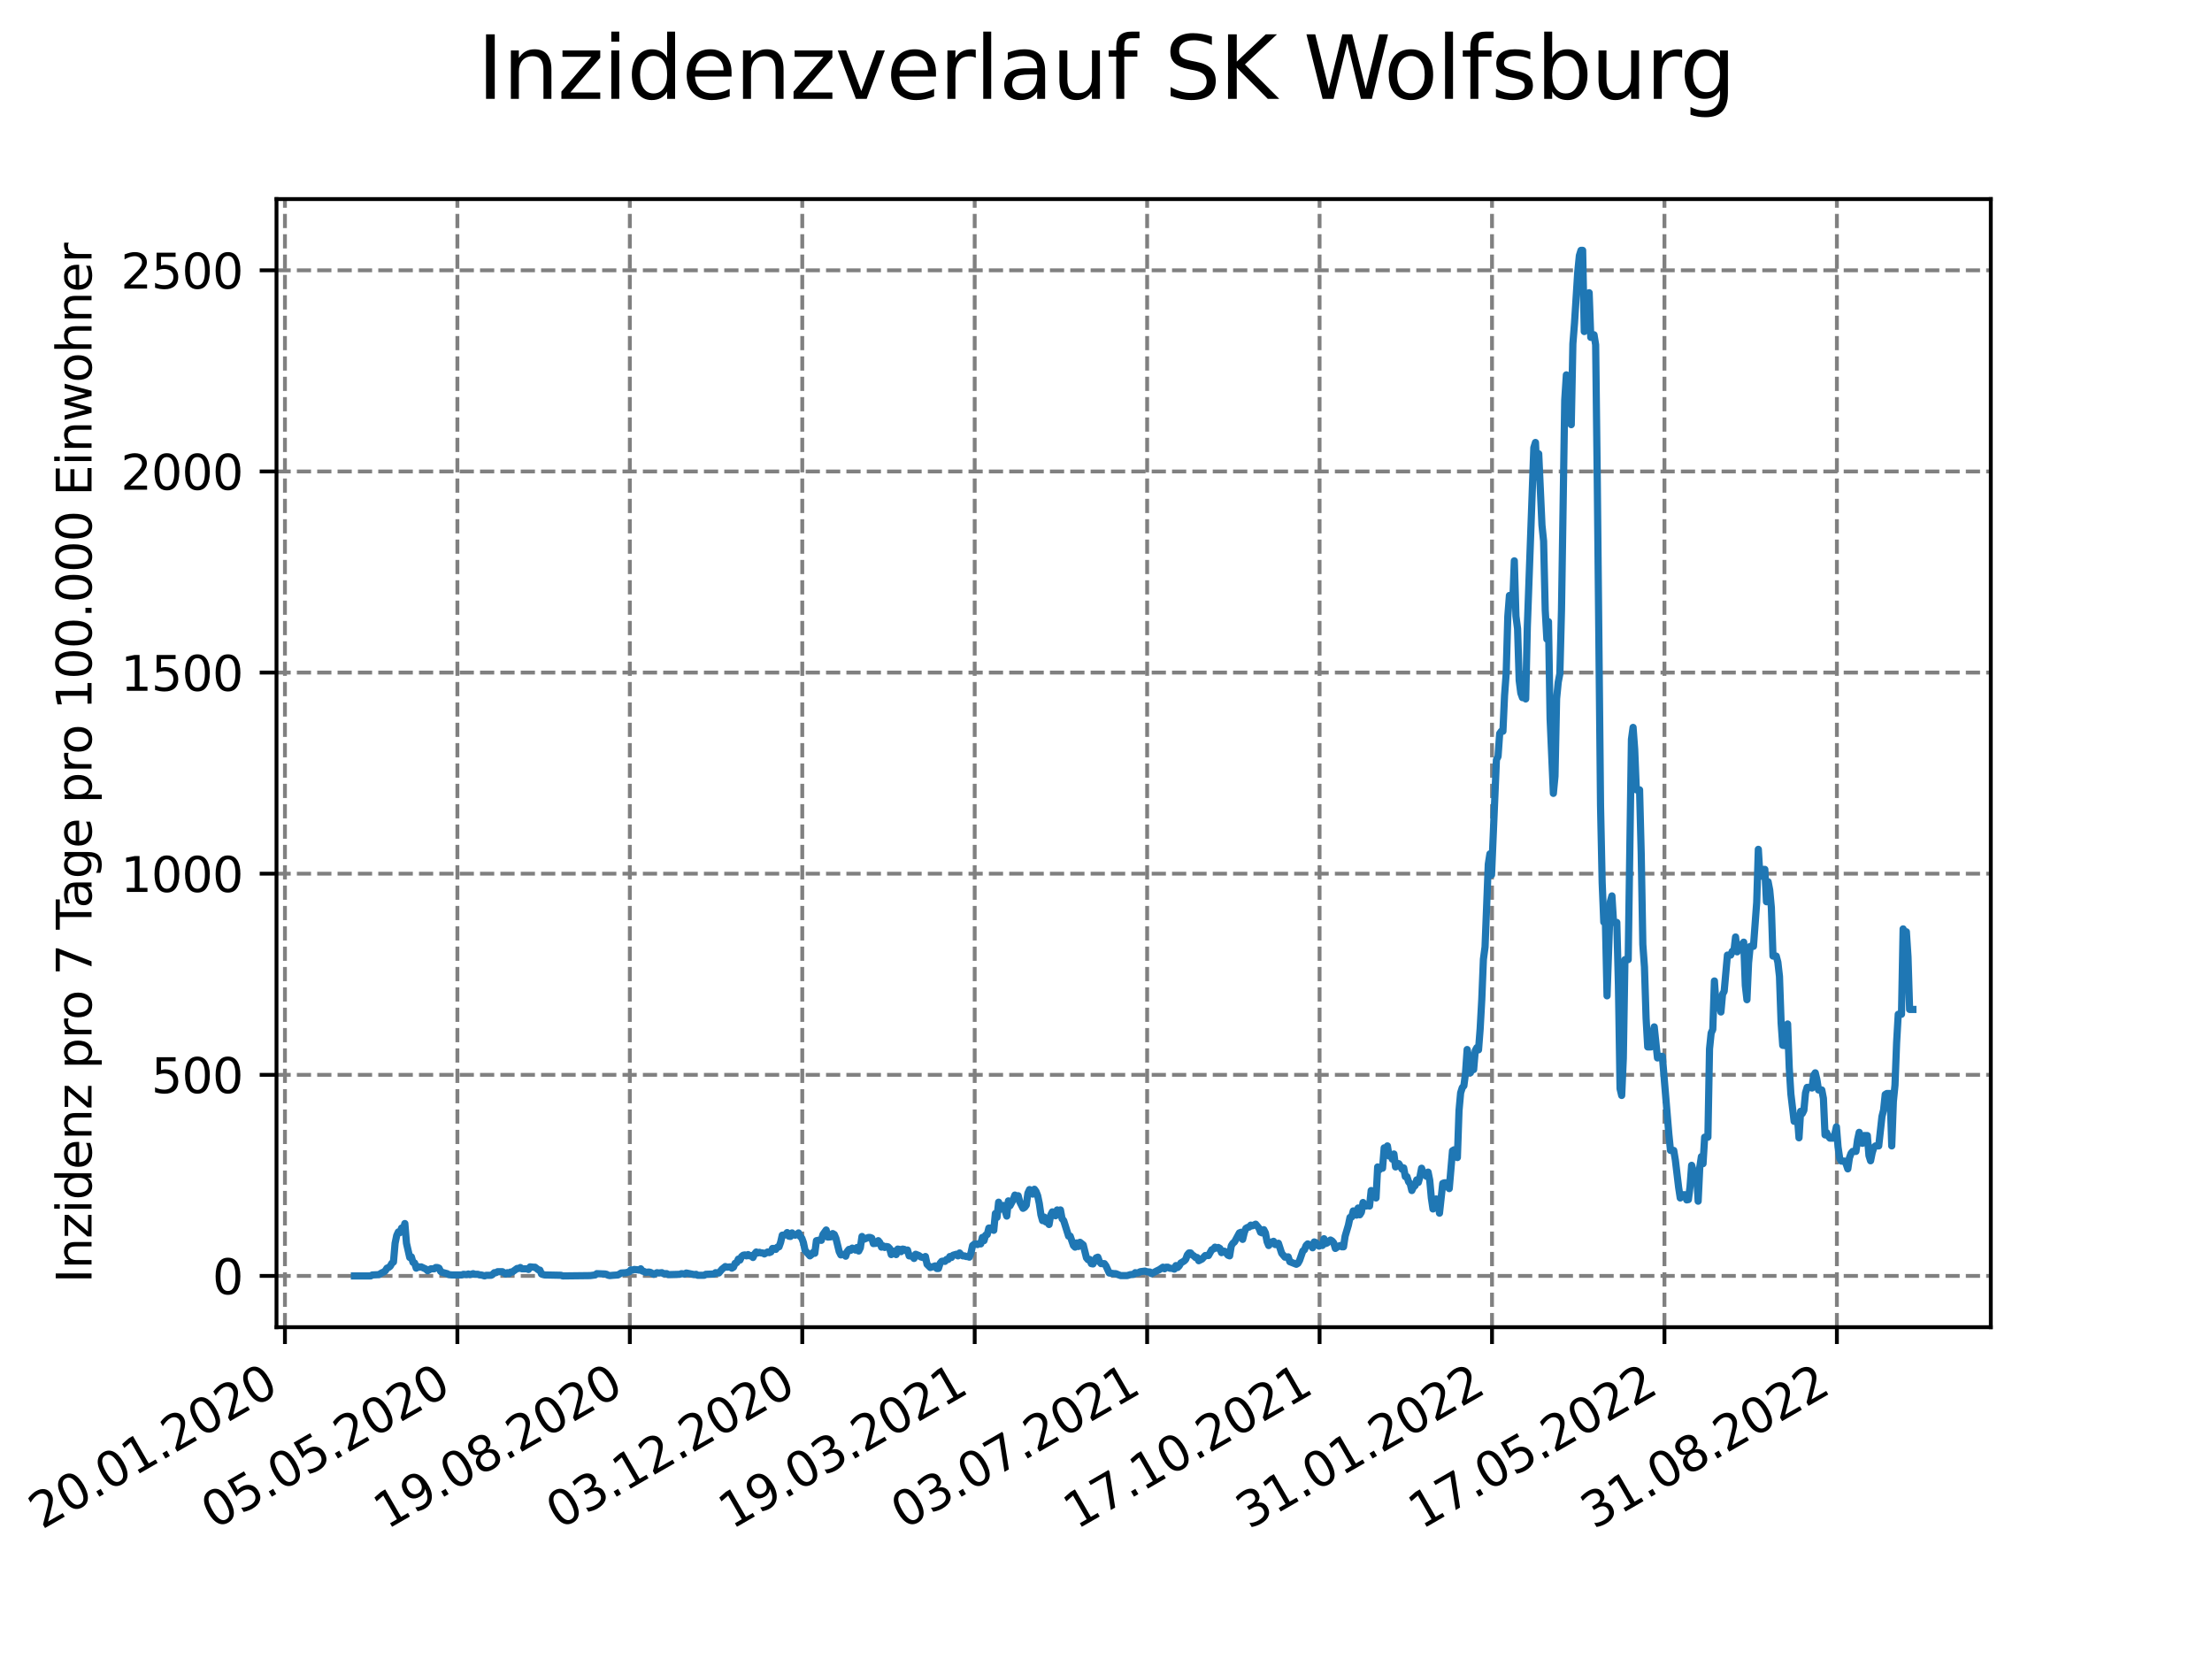 <?xml version="1.0" encoding="utf-8" standalone="no"?>
<!DOCTYPE svg PUBLIC "-//W3C//DTD SVG 1.1//EN"
  "http://www.w3.org/Graphics/SVG/1.1/DTD/svg11.dtd">
<svg xmlns:xlink="http://www.w3.org/1999/xlink" width="460.8pt" height="345.6pt" viewBox="0 0 460.8 345.6" xmlns="http://www.w3.org/2000/svg" version="1.1">
 <defs>
  <style type="text/css">*{stroke-linejoin: round; stroke-linecap: butt}</style>
 </defs>
 <g id="figure_1">
  <g id="patch_1">
   <path d="M 0 345.6 
L 460.8 345.6 
L 460.8 0 
L 0 0 
z
" style="fill: #ffffff"/>
  </g>
  <g id="axes_1">
   <g id="patch_2">
    <path d="M 57.6 276.48 
L 414.72 276.48 
L 414.72 41.472 
L 57.6 41.472 
z
" style="fill: #ffffff"/>
   </g>
   <g id="matplotlib.axis_1">
    <g id="xtick_1">
     <g id="line2d_1">
      <path d="M 59.359 276.48 
L 59.359 41.472 
" clip-path="url(#p7ee2255954)" style="fill: none; stroke-dasharray: 2.96,1.28; stroke-dashoffset: 0; stroke: #808080; stroke-width: 0.8"/>
     </g>
     <g id="line2d_2">
      <defs>
       <path id="mc0a97da404" d="M 0 0 
L 0 3.5 
" style="stroke: #000000; stroke-width: 0.8"/>
      </defs>
      <g>
       <use xlink:href="#mc0a97da404" x="59.359" y="276.48" style="stroke: #000000; stroke-width: 0.8"/>
      </g>
     </g>
     <g id="text_1">
      <!-- 20.01.2020 -->
      <g transform="translate(8.734 318.689) rotate(-30) scale(0.1 -0.1)">
       <defs>
        <path id="DejaVuSans-32" d="M 1228 531 
L 3431 531 
L 3431 0 
L 469 0 
L 469 531 
Q 828 903 1448 1529 
Q 2069 2156 2228 2338 
Q 2531 2678 2651 2914 
Q 2772 3150 2772 3378 
Q 2772 3750 2511 3984 
Q 2250 4219 1831 4219 
Q 1534 4219 1204 4116 
Q 875 4013 500 3803 
L 500 4441 
Q 881 4594 1212 4672 
Q 1544 4750 1819 4750 
Q 2544 4750 2975 4387 
Q 3406 4025 3406 3419 
Q 3406 3131 3298 2873 
Q 3191 2616 2906 2266 
Q 2828 2175 2409 1742 
Q 1991 1309 1228 531 
z
" transform="scale(0.016)"/>
        <path id="DejaVuSans-30" d="M 2034 4250 
Q 1547 4250 1301 3770 
Q 1056 3291 1056 2328 
Q 1056 1369 1301 889 
Q 1547 409 2034 409 
Q 2525 409 2770 889 
Q 3016 1369 3016 2328 
Q 3016 3291 2770 3770 
Q 2525 4250 2034 4250 
z
M 2034 4750 
Q 2819 4750 3233 4129 
Q 3647 3509 3647 2328 
Q 3647 1150 3233 529 
Q 2819 -91 2034 -91 
Q 1250 -91 836 529 
Q 422 1150 422 2328 
Q 422 3509 836 4129 
Q 1250 4750 2034 4750 
z
" transform="scale(0.016)"/>
        <path id="DejaVuSans-2e" d="M 684 794 
L 1344 794 
L 1344 0 
L 684 0 
L 684 794 
z
" transform="scale(0.016)"/>
        <path id="DejaVuSans-31" d="M 794 531 
L 1825 531 
L 1825 4091 
L 703 3866 
L 703 4441 
L 1819 4666 
L 2450 4666 
L 2450 531 
L 3481 531 
L 3481 0 
L 794 0 
L 794 531 
z
" transform="scale(0.016)"/>
       </defs>
       <use xlink:href="#DejaVuSans-32"/>
       <use xlink:href="#DejaVuSans-30" x="63.623"/>
       <use xlink:href="#DejaVuSans-2e" x="127.246"/>
       <use xlink:href="#DejaVuSans-30" x="159.033"/>
       <use xlink:href="#DejaVuSans-31" x="222.656"/>
       <use xlink:href="#DejaVuSans-2e" x="286.279"/>
       <use xlink:href="#DejaVuSans-32" x="318.066"/>
       <use xlink:href="#DejaVuSans-30" x="381.689"/>
       <use xlink:href="#DejaVuSans-32" x="445.312"/>
       <use xlink:href="#DejaVuSans-30" x="508.936"/>
      </g>
     </g>
    </g>
    <g id="xtick_2">
     <g id="line2d_3">
      <path d="M 95.282 276.48 
L 95.282 41.472 
" clip-path="url(#p7ee2255954)" style="fill: none; stroke-dasharray: 2.96,1.28; stroke-dashoffset: 0; stroke: #808080; stroke-width: 0.8"/>
     </g>
     <g id="line2d_4">
      <g>
       <use xlink:href="#mc0a97da404" x="95.282" y="276.48" style="stroke: #000000; stroke-width: 0.8"/>
      </g>
     </g>
     <g id="text_2">
      <!-- 05.05.2020 -->
      <g transform="translate(44.656 318.689) rotate(-30) scale(0.1 -0.1)">
       <defs>
        <path id="DejaVuSans-35" d="M 691 4666 
L 3169 4666 
L 3169 4134 
L 1269 4134 
L 1269 2991 
Q 1406 3038 1543 3061 
Q 1681 3084 1819 3084 
Q 2600 3084 3056 2656 
Q 3513 2228 3513 1497 
Q 3513 744 3044 326 
Q 2575 -91 1722 -91 
Q 1428 -91 1123 -41 
Q 819 9 494 109 
L 494 744 
Q 775 591 1075 516 
Q 1375 441 1709 441 
Q 2250 441 2565 725 
Q 2881 1009 2881 1497 
Q 2881 1984 2565 2268 
Q 2250 2553 1709 2553 
Q 1456 2553 1204 2497 
Q 953 2441 691 2322 
L 691 4666 
z
" transform="scale(0.016)"/>
       </defs>
       <use xlink:href="#DejaVuSans-30"/>
       <use xlink:href="#DejaVuSans-35" x="63.623"/>
       <use xlink:href="#DejaVuSans-2e" x="127.246"/>
       <use xlink:href="#DejaVuSans-30" x="159.033"/>
       <use xlink:href="#DejaVuSans-35" x="222.656"/>
       <use xlink:href="#DejaVuSans-2e" x="286.279"/>
       <use xlink:href="#DejaVuSans-32" x="318.066"/>
       <use xlink:href="#DejaVuSans-30" x="381.689"/>
       <use xlink:href="#DejaVuSans-32" x="445.312"/>
       <use xlink:href="#DejaVuSans-30" x="508.936"/>
      </g>
     </g>
    </g>
    <g id="xtick_3">
     <g id="line2d_5">
      <path d="M 131.204 276.48 
L 131.204 41.472 
" clip-path="url(#p7ee2255954)" style="fill: none; stroke-dasharray: 2.96,1.28; stroke-dashoffset: 0; stroke: #808080; stroke-width: 0.8"/>
     </g>
     <g id="line2d_6">
      <g>
       <use xlink:href="#mc0a97da404" x="131.204" y="276.48" style="stroke: #000000; stroke-width: 0.8"/>
      </g>
     </g>
     <g id="text_3">
      <!-- 19.08.2020 -->
      <g transform="translate(80.578 318.689) rotate(-30) scale(0.1 -0.1)">
       <defs>
        <path id="DejaVuSans-39" d="M 703 97 
L 703 672 
Q 941 559 1184 500 
Q 1428 441 1663 441 
Q 2288 441 2617 861 
Q 2947 1281 2994 2138 
Q 2813 1869 2534 1725 
Q 2256 1581 1919 1581 
Q 1219 1581 811 2004 
Q 403 2428 403 3163 
Q 403 3881 828 4315 
Q 1253 4750 1959 4750 
Q 2769 4750 3195 4129 
Q 3622 3509 3622 2328 
Q 3622 1225 3098 567 
Q 2575 -91 1691 -91 
Q 1453 -91 1209 -44 
Q 966 3 703 97 
z
M 1959 2075 
Q 2384 2075 2632 2365 
Q 2881 2656 2881 3163 
Q 2881 3666 2632 3958 
Q 2384 4250 1959 4250 
Q 1534 4250 1286 3958 
Q 1038 3666 1038 3163 
Q 1038 2656 1286 2365 
Q 1534 2075 1959 2075 
z
" transform="scale(0.016)"/>
        <path id="DejaVuSans-38" d="M 2034 2216 
Q 1584 2216 1326 1975 
Q 1069 1734 1069 1313 
Q 1069 891 1326 650 
Q 1584 409 2034 409 
Q 2484 409 2743 651 
Q 3003 894 3003 1313 
Q 3003 1734 2745 1975 
Q 2488 2216 2034 2216 
z
M 1403 2484 
Q 997 2584 770 2862 
Q 544 3141 544 3541 
Q 544 4100 942 4425 
Q 1341 4750 2034 4750 
Q 2731 4750 3128 4425 
Q 3525 4100 3525 3541 
Q 3525 3141 3298 2862 
Q 3072 2584 2669 2484 
Q 3125 2378 3379 2068 
Q 3634 1759 3634 1313 
Q 3634 634 3220 271 
Q 2806 -91 2034 -91 
Q 1263 -91 848 271 
Q 434 634 434 1313 
Q 434 1759 690 2068 
Q 947 2378 1403 2484 
z
M 1172 3481 
Q 1172 3119 1398 2916 
Q 1625 2713 2034 2713 
Q 2441 2713 2670 2916 
Q 2900 3119 2900 3481 
Q 2900 3844 2670 4047 
Q 2441 4250 2034 4250 
Q 1625 4250 1398 4047 
Q 1172 3844 1172 3481 
z
" transform="scale(0.016)"/>
       </defs>
       <use xlink:href="#DejaVuSans-31"/>
       <use xlink:href="#DejaVuSans-39" x="63.623"/>
       <use xlink:href="#DejaVuSans-2e" x="127.246"/>
       <use xlink:href="#DejaVuSans-30" x="159.033"/>
       <use xlink:href="#DejaVuSans-38" x="222.656"/>
       <use xlink:href="#DejaVuSans-2e" x="286.279"/>
       <use xlink:href="#DejaVuSans-32" x="318.066"/>
       <use xlink:href="#DejaVuSans-30" x="381.689"/>
       <use xlink:href="#DejaVuSans-32" x="445.312"/>
       <use xlink:href="#DejaVuSans-30" x="508.936"/>
      </g>
     </g>
    </g>
    <g id="xtick_4">
     <g id="line2d_7">
      <path d="M 167.126 276.48 
L 167.126 41.472 
" clip-path="url(#p7ee2255954)" style="fill: none; stroke-dasharray: 2.96,1.28; stroke-dashoffset: 0; stroke: #808080; stroke-width: 0.8"/>
     </g>
     <g id="line2d_8">
      <g>
       <use xlink:href="#mc0a97da404" x="167.126" y="276.48" style="stroke: #000000; stroke-width: 0.8"/>
      </g>
     </g>
     <g id="text_4">
      <!-- 03.12.2020 -->
      <g transform="translate(116.501 318.689) rotate(-30) scale(0.1 -0.1)">
       <defs>
        <path id="DejaVuSans-33" d="M 2597 2516 
Q 3050 2419 3304 2112 
Q 3559 1806 3559 1356 
Q 3559 666 3084 287 
Q 2609 -91 1734 -91 
Q 1441 -91 1130 -33 
Q 819 25 488 141 
L 488 750 
Q 750 597 1062 519 
Q 1375 441 1716 441 
Q 2309 441 2620 675 
Q 2931 909 2931 1356 
Q 2931 1769 2642 2001 
Q 2353 2234 1838 2234 
L 1294 2234 
L 1294 2753 
L 1863 2753 
Q 2328 2753 2575 2939 
Q 2822 3125 2822 3475 
Q 2822 3834 2567 4026 
Q 2313 4219 1838 4219 
Q 1578 4219 1281 4162 
Q 984 4106 628 3988 
L 628 4550 
Q 988 4650 1302 4700 
Q 1616 4750 1894 4750 
Q 2613 4750 3031 4423 
Q 3450 4097 3450 3541 
Q 3450 3153 3228 2886 
Q 3006 2619 2597 2516 
z
" transform="scale(0.016)"/>
       </defs>
       <use xlink:href="#DejaVuSans-30"/>
       <use xlink:href="#DejaVuSans-33" x="63.623"/>
       <use xlink:href="#DejaVuSans-2e" x="127.246"/>
       <use xlink:href="#DejaVuSans-31" x="159.033"/>
       <use xlink:href="#DejaVuSans-32" x="222.656"/>
       <use xlink:href="#DejaVuSans-2e" x="286.279"/>
       <use xlink:href="#DejaVuSans-32" x="318.066"/>
       <use xlink:href="#DejaVuSans-30" x="381.689"/>
       <use xlink:href="#DejaVuSans-32" x="445.312"/>
       <use xlink:href="#DejaVuSans-30" x="508.936"/>
      </g>
     </g>
    </g>
    <g id="xtick_5">
     <g id="line2d_9">
      <path d="M 203.048 276.48 
L 203.048 41.472 
" clip-path="url(#p7ee2255954)" style="fill: none; stroke-dasharray: 2.96,1.28; stroke-dashoffset: 0; stroke: #808080; stroke-width: 0.8"/>
     </g>
     <g id="line2d_10">
      <g>
       <use xlink:href="#mc0a97da404" x="203.048" y="276.48" style="stroke: #000000; stroke-width: 0.8"/>
      </g>
     </g>
     <g id="text_5">
      <!-- 19.03.2021 -->
      <g transform="translate(152.423 318.689) rotate(-30) scale(0.1 -0.1)">
       <use xlink:href="#DejaVuSans-31"/>
       <use xlink:href="#DejaVuSans-39" x="63.623"/>
       <use xlink:href="#DejaVuSans-2e" x="127.246"/>
       <use xlink:href="#DejaVuSans-30" x="159.033"/>
       <use xlink:href="#DejaVuSans-33" x="222.656"/>
       <use xlink:href="#DejaVuSans-2e" x="286.279"/>
       <use xlink:href="#DejaVuSans-32" x="318.066"/>
       <use xlink:href="#DejaVuSans-30" x="381.689"/>
       <use xlink:href="#DejaVuSans-32" x="445.312"/>
       <use xlink:href="#DejaVuSans-31" x="508.936"/>
      </g>
     </g>
    </g>
    <g id="xtick_6">
     <g id="line2d_11">
      <path d="M 238.97 276.48 
L 238.97 41.472 
" clip-path="url(#p7ee2255954)" style="fill: none; stroke-dasharray: 2.96,1.28; stroke-dashoffset: 0; stroke: #808080; stroke-width: 0.8"/>
     </g>
     <g id="line2d_12">
      <g>
       <use xlink:href="#mc0a97da404" x="238.97" y="276.48" style="stroke: #000000; stroke-width: 0.8"/>
      </g>
     </g>
     <g id="text_6">
      <!-- 03.07.2021 -->
      <g transform="translate(188.345 318.689) rotate(-30) scale(0.1 -0.1)">
       <defs>
        <path id="DejaVuSans-37" d="M 525 4666 
L 3525 4666 
L 3525 4397 
L 1831 0 
L 1172 0 
L 2766 4134 
L 525 4134 
L 525 4666 
z
" transform="scale(0.016)"/>
       </defs>
       <use xlink:href="#DejaVuSans-30"/>
       <use xlink:href="#DejaVuSans-33" x="63.623"/>
       <use xlink:href="#DejaVuSans-2e" x="127.246"/>
       <use xlink:href="#DejaVuSans-30" x="159.033"/>
       <use xlink:href="#DejaVuSans-37" x="222.656"/>
       <use xlink:href="#DejaVuSans-2e" x="286.279"/>
       <use xlink:href="#DejaVuSans-32" x="318.066"/>
       <use xlink:href="#DejaVuSans-30" x="381.689"/>
       <use xlink:href="#DejaVuSans-32" x="445.312"/>
       <use xlink:href="#DejaVuSans-31" x="508.936"/>
      </g>
     </g>
    </g>
    <g id="xtick_7">
     <g id="line2d_13">
      <path d="M 274.892 276.48 
L 274.892 41.472 
" clip-path="url(#p7ee2255954)" style="fill: none; stroke-dasharray: 2.96,1.28; stroke-dashoffset: 0; stroke: #808080; stroke-width: 0.8"/>
     </g>
     <g id="line2d_14">
      <g>
       <use xlink:href="#mc0a97da404" x="274.892" y="276.48" style="stroke: #000000; stroke-width: 0.8"/>
      </g>
     </g>
     <g id="text_7">
      <!-- 17.10.2021 -->
      <g transform="translate(224.267 318.689) rotate(-30) scale(0.1 -0.1)">
       <use xlink:href="#DejaVuSans-31"/>
       <use xlink:href="#DejaVuSans-37" x="63.623"/>
       <use xlink:href="#DejaVuSans-2e" x="127.246"/>
       <use xlink:href="#DejaVuSans-31" x="159.033"/>
       <use xlink:href="#DejaVuSans-30" x="222.656"/>
       <use xlink:href="#DejaVuSans-2e" x="286.279"/>
       <use xlink:href="#DejaVuSans-32" x="318.066"/>
       <use xlink:href="#DejaVuSans-30" x="381.689"/>
       <use xlink:href="#DejaVuSans-32" x="445.312"/>
       <use xlink:href="#DejaVuSans-31" x="508.936"/>
      </g>
     </g>
    </g>
    <g id="xtick_8">
     <g id="line2d_15">
      <path d="M 310.814 276.48 
L 310.814 41.472 
" clip-path="url(#p7ee2255954)" style="fill: none; stroke-dasharray: 2.96,1.28; stroke-dashoffset: 0; stroke: #808080; stroke-width: 0.8"/>
     </g>
     <g id="line2d_16">
      <g>
       <use xlink:href="#mc0a97da404" x="310.814" y="276.48" style="stroke: #000000; stroke-width: 0.8"/>
      </g>
     </g>
     <g id="text_8">
      <!-- 31.01.2022 -->
      <g transform="translate(260.189 318.689) rotate(-30) scale(0.1 -0.1)">
       <use xlink:href="#DejaVuSans-33"/>
       <use xlink:href="#DejaVuSans-31" x="63.623"/>
       <use xlink:href="#DejaVuSans-2e" x="127.246"/>
       <use xlink:href="#DejaVuSans-30" x="159.033"/>
       <use xlink:href="#DejaVuSans-31" x="222.656"/>
       <use xlink:href="#DejaVuSans-2e" x="286.279"/>
       <use xlink:href="#DejaVuSans-32" x="318.066"/>
       <use xlink:href="#DejaVuSans-30" x="381.689"/>
       <use xlink:href="#DejaVuSans-32" x="445.312"/>
       <use xlink:href="#DejaVuSans-32" x="508.936"/>
      </g>
     </g>
    </g>
    <g id="xtick_9">
     <g id="line2d_17">
      <path d="M 346.736 276.48 
L 346.736 41.472 
" clip-path="url(#p7ee2255954)" style="fill: none; stroke-dasharray: 2.96,1.28; stroke-dashoffset: 0; stroke: #808080; stroke-width: 0.8"/>
     </g>
     <g id="line2d_18">
      <g>
       <use xlink:href="#mc0a97da404" x="346.736" y="276.48" style="stroke: #000000; stroke-width: 0.8"/>
      </g>
     </g>
     <g id="text_9">
      <!-- 17.05.2022 -->
      <g transform="translate(296.111 318.689) rotate(-30) scale(0.1 -0.1)">
       <use xlink:href="#DejaVuSans-31"/>
       <use xlink:href="#DejaVuSans-37" x="63.623"/>
       <use xlink:href="#DejaVuSans-2e" x="127.246"/>
       <use xlink:href="#DejaVuSans-30" x="159.033"/>
       <use xlink:href="#DejaVuSans-35" x="222.656"/>
       <use xlink:href="#DejaVuSans-2e" x="286.279"/>
       <use xlink:href="#DejaVuSans-32" x="318.066"/>
       <use xlink:href="#DejaVuSans-30" x="381.689"/>
       <use xlink:href="#DejaVuSans-32" x="445.312"/>
       <use xlink:href="#DejaVuSans-32" x="508.936"/>
      </g>
     </g>
    </g>
    <g id="xtick_10">
     <g id="line2d_19">
      <path d="M 382.658 276.48 
L 382.658 41.472 
" clip-path="url(#p7ee2255954)" style="fill: none; stroke-dasharray: 2.96,1.28; stroke-dashoffset: 0; stroke: #808080; stroke-width: 0.8"/>
     </g>
     <g id="line2d_20">
      <g>
       <use xlink:href="#mc0a97da404" x="382.658" y="276.48" style="stroke: #000000; stroke-width: 0.8"/>
      </g>
     </g>
     <g id="text_10">
      <!-- 31.08.2022 -->
      <g transform="translate(332.033 318.689) rotate(-30) scale(0.1 -0.1)">
       <use xlink:href="#DejaVuSans-33"/>
       <use xlink:href="#DejaVuSans-31" x="63.623"/>
       <use xlink:href="#DejaVuSans-2e" x="127.246"/>
       <use xlink:href="#DejaVuSans-30" x="159.033"/>
       <use xlink:href="#DejaVuSans-38" x="222.656"/>
       <use xlink:href="#DejaVuSans-2e" x="286.279"/>
       <use xlink:href="#DejaVuSans-32" x="318.066"/>
       <use xlink:href="#DejaVuSans-30" x="381.689"/>
       <use xlink:href="#DejaVuSans-32" x="445.312"/>
       <use xlink:href="#DejaVuSans-32" x="508.936"/>
      </g>
     </g>
    </g>
   </g>
   <g id="matplotlib.axis_2">
    <g id="ytick_1">
     <g id="line2d_21">
      <path d="M 57.6 265.798 
L 414.72 265.798 
" clip-path="url(#p7ee2255954)" style="fill: none; stroke-dasharray: 2.96,1.28; stroke-dashoffset: 0; stroke: #808080; stroke-width: 0.8"/>
     </g>
     <g id="line2d_22">
      <defs>
       <path id="me55c55871e" d="M 0 0 
L -3.5 0 
" style="stroke: #000000; stroke-width: 0.8"/>
      </defs>
      <g>
       <use xlink:href="#me55c55871e" x="57.6" y="265.798" style="stroke: #000000; stroke-width: 0.8"/>
      </g>
     </g>
     <g id="text_11">
      <!-- 0 -->
      <g transform="translate(44.237 269.597) scale(0.1 -0.1)">
       <use xlink:href="#DejaVuSans-30"/>
      </g>
     </g>
    </g>
    <g id="ytick_2">
     <g id="line2d_23">
      <path d="M 57.6 223.901 
L 414.72 223.901 
" clip-path="url(#p7ee2255954)" style="fill: none; stroke-dasharray: 2.96,1.28; stroke-dashoffset: 0; stroke: #808080; stroke-width: 0.8"/>
     </g>
     <g id="line2d_24">
      <g>
       <use xlink:href="#me55c55871e" x="57.6" y="223.901" style="stroke: #000000; stroke-width: 0.8"/>
      </g>
     </g>
     <g id="text_12">
      <!-- 500 -->
      <g transform="translate(31.512 227.7) scale(0.1 -0.1)">
       <use xlink:href="#DejaVuSans-35"/>
       <use xlink:href="#DejaVuSans-30" x="63.623"/>
       <use xlink:href="#DejaVuSans-30" x="127.246"/>
      </g>
     </g>
    </g>
    <g id="ytick_3">
     <g id="line2d_25">
      <path d="M 57.6 182.004 
L 414.72 182.004 
" clip-path="url(#p7ee2255954)" style="fill: none; stroke-dasharray: 2.96,1.28; stroke-dashoffset: 0; stroke: #808080; stroke-width: 0.8"/>
     </g>
     <g id="line2d_26">
      <g>
       <use xlink:href="#me55c55871e" x="57.6" y="182.004" style="stroke: #000000; stroke-width: 0.8"/>
      </g>
     </g>
     <g id="text_13">
      <!-- 1000 -->
      <g transform="translate(25.15 185.803) scale(0.1 -0.1)">
       <use xlink:href="#DejaVuSans-31"/>
       <use xlink:href="#DejaVuSans-30" x="63.623"/>
       <use xlink:href="#DejaVuSans-30" x="127.246"/>
       <use xlink:href="#DejaVuSans-30" x="190.869"/>
      </g>
     </g>
    </g>
    <g id="ytick_4">
     <g id="line2d_27">
      <path d="M 57.6 140.107 
L 414.72 140.107 
" clip-path="url(#p7ee2255954)" style="fill: none; stroke-dasharray: 2.96,1.28; stroke-dashoffset: 0; stroke: #808080; stroke-width: 0.8"/>
     </g>
     <g id="line2d_28">
      <g>
       <use xlink:href="#me55c55871e" x="57.6" y="140.107" style="stroke: #000000; stroke-width: 0.8"/>
      </g>
     </g>
     <g id="text_14">
      <!-- 1500 -->
      <g transform="translate(25.15 143.906) scale(0.1 -0.1)">
       <use xlink:href="#DejaVuSans-31"/>
       <use xlink:href="#DejaVuSans-35" x="63.623"/>
       <use xlink:href="#DejaVuSans-30" x="127.246"/>
       <use xlink:href="#DejaVuSans-30" x="190.869"/>
      </g>
     </g>
    </g>
    <g id="ytick_5">
     <g id="line2d_29">
      <path d="M 57.6 98.21 
L 414.72 98.21 
" clip-path="url(#p7ee2255954)" style="fill: none; stroke-dasharray: 2.96,1.28; stroke-dashoffset: 0; stroke: #808080; stroke-width: 0.8"/>
     </g>
     <g id="line2d_30">
      <g>
       <use xlink:href="#me55c55871e" x="57.6" y="98.21" style="stroke: #000000; stroke-width: 0.8"/>
      </g>
     </g>
     <g id="text_15">
      <!-- 2000 -->
      <g transform="translate(25.15 102.009) scale(0.1 -0.1)">
       <use xlink:href="#DejaVuSans-32"/>
       <use xlink:href="#DejaVuSans-30" x="63.623"/>
       <use xlink:href="#DejaVuSans-30" x="127.246"/>
       <use xlink:href="#DejaVuSans-30" x="190.869"/>
      </g>
     </g>
    </g>
    <g id="ytick_6">
     <g id="line2d_31">
      <path d="M 57.6 56.313 
L 414.72 56.313 
" clip-path="url(#p7ee2255954)" style="fill: none; stroke-dasharray: 2.96,1.28; stroke-dashoffset: 0; stroke: #808080; stroke-width: 0.8"/>
     </g>
     <g id="line2d_32">
      <g>
       <use xlink:href="#me55c55871e" x="57.6" y="56.313" style="stroke: #000000; stroke-width: 0.8"/>
      </g>
     </g>
     <g id="text_16">
      <!-- 2500 -->
      <g transform="translate(25.15 60.112) scale(0.1 -0.1)">
       <use xlink:href="#DejaVuSans-32"/>
       <use xlink:href="#DejaVuSans-35" x="63.623"/>
       <use xlink:href="#DejaVuSans-30" x="127.246"/>
       <use xlink:href="#DejaVuSans-30" x="190.869"/>
      </g>
     </g>
    </g>
    <g id="text_17">
     <!-- Inzidenz pro 7 Tage pro 100.000 Einwohner -->
     <g transform="translate(19.07 267.301) rotate(-90) scale(0.1 -0.1)">
      <defs>
       <path id="DejaVuSans-49" d="M 628 4666 
L 1259 4666 
L 1259 0 
L 628 0 
L 628 4666 
z
" transform="scale(0.016)"/>
       <path id="DejaVuSans-6e" d="M 3513 2113 
L 3513 0 
L 2938 0 
L 2938 2094 
Q 2938 2591 2744 2837 
Q 2550 3084 2163 3084 
Q 1697 3084 1428 2787 
Q 1159 2491 1159 1978 
L 1159 0 
L 581 0 
L 581 3500 
L 1159 3500 
L 1159 2956 
Q 1366 3272 1645 3428 
Q 1925 3584 2291 3584 
Q 2894 3584 3203 3211 
Q 3513 2838 3513 2113 
z
" transform="scale(0.016)"/>
       <path id="DejaVuSans-7a" d="M 353 3500 
L 3084 3500 
L 3084 2975 
L 922 459 
L 3084 459 
L 3084 0 
L 275 0 
L 275 525 
L 2438 3041 
L 353 3041 
L 353 3500 
z
" transform="scale(0.016)"/>
       <path id="DejaVuSans-69" d="M 603 3500 
L 1178 3500 
L 1178 0 
L 603 0 
L 603 3500 
z
M 603 4863 
L 1178 4863 
L 1178 4134 
L 603 4134 
L 603 4863 
z
" transform="scale(0.016)"/>
       <path id="DejaVuSans-64" d="M 2906 2969 
L 2906 4863 
L 3481 4863 
L 3481 0 
L 2906 0 
L 2906 525 
Q 2725 213 2448 61 
Q 2172 -91 1784 -91 
Q 1150 -91 751 415 
Q 353 922 353 1747 
Q 353 2572 751 3078 
Q 1150 3584 1784 3584 
Q 2172 3584 2448 3432 
Q 2725 3281 2906 2969 
z
M 947 1747 
Q 947 1113 1208 752 
Q 1469 391 1925 391 
Q 2381 391 2643 752 
Q 2906 1113 2906 1747 
Q 2906 2381 2643 2742 
Q 2381 3103 1925 3103 
Q 1469 3103 1208 2742 
Q 947 2381 947 1747 
z
" transform="scale(0.016)"/>
       <path id="DejaVuSans-65" d="M 3597 1894 
L 3597 1613 
L 953 1613 
Q 991 1019 1311 708 
Q 1631 397 2203 397 
Q 2534 397 2845 478 
Q 3156 559 3463 722 
L 3463 178 
Q 3153 47 2828 -22 
Q 2503 -91 2169 -91 
Q 1331 -91 842 396 
Q 353 884 353 1716 
Q 353 2575 817 3079 
Q 1281 3584 2069 3584 
Q 2775 3584 3186 3129 
Q 3597 2675 3597 1894 
z
M 3022 2063 
Q 3016 2534 2758 2815 
Q 2500 3097 2075 3097 
Q 1594 3097 1305 2825 
Q 1016 2553 972 2059 
L 3022 2063 
z
" transform="scale(0.016)"/>
       <path id="DejaVuSans-20" transform="scale(0.016)"/>
       <path id="DejaVuSans-70" d="M 1159 525 
L 1159 -1331 
L 581 -1331 
L 581 3500 
L 1159 3500 
L 1159 2969 
Q 1341 3281 1617 3432 
Q 1894 3584 2278 3584 
Q 2916 3584 3314 3078 
Q 3713 2572 3713 1747 
Q 3713 922 3314 415 
Q 2916 -91 2278 -91 
Q 1894 -91 1617 61 
Q 1341 213 1159 525 
z
M 3116 1747 
Q 3116 2381 2855 2742 
Q 2594 3103 2138 3103 
Q 1681 3103 1420 2742 
Q 1159 2381 1159 1747 
Q 1159 1113 1420 752 
Q 1681 391 2138 391 
Q 2594 391 2855 752 
Q 3116 1113 3116 1747 
z
" transform="scale(0.016)"/>
       <path id="DejaVuSans-72" d="M 2631 2963 
Q 2534 3019 2420 3045 
Q 2306 3072 2169 3072 
Q 1681 3072 1420 2755 
Q 1159 2438 1159 1844 
L 1159 0 
L 581 0 
L 581 3500 
L 1159 3500 
L 1159 2956 
Q 1341 3275 1631 3429 
Q 1922 3584 2338 3584 
Q 2397 3584 2469 3576 
Q 2541 3569 2628 3553 
L 2631 2963 
z
" transform="scale(0.016)"/>
       <path id="DejaVuSans-6f" d="M 1959 3097 
Q 1497 3097 1228 2736 
Q 959 2375 959 1747 
Q 959 1119 1226 758 
Q 1494 397 1959 397 
Q 2419 397 2687 759 
Q 2956 1122 2956 1747 
Q 2956 2369 2687 2733 
Q 2419 3097 1959 3097 
z
M 1959 3584 
Q 2709 3584 3137 3096 
Q 3566 2609 3566 1747 
Q 3566 888 3137 398 
Q 2709 -91 1959 -91 
Q 1206 -91 779 398 
Q 353 888 353 1747 
Q 353 2609 779 3096 
Q 1206 3584 1959 3584 
z
" transform="scale(0.016)"/>
       <path id="DejaVuSans-54" d="M -19 4666 
L 3928 4666 
L 3928 4134 
L 2272 4134 
L 2272 0 
L 1638 0 
L 1638 4134 
L -19 4134 
L -19 4666 
z
" transform="scale(0.016)"/>
       <path id="DejaVuSans-61" d="M 2194 1759 
Q 1497 1759 1228 1600 
Q 959 1441 959 1056 
Q 959 750 1161 570 
Q 1363 391 1709 391 
Q 2188 391 2477 730 
Q 2766 1069 2766 1631 
L 2766 1759 
L 2194 1759 
z
M 3341 1997 
L 3341 0 
L 2766 0 
L 2766 531 
Q 2569 213 2275 61 
Q 1981 -91 1556 -91 
Q 1019 -91 701 211 
Q 384 513 384 1019 
Q 384 1609 779 1909 
Q 1175 2209 1959 2209 
L 2766 2209 
L 2766 2266 
Q 2766 2663 2505 2880 
Q 2244 3097 1772 3097 
Q 1472 3097 1187 3025 
Q 903 2953 641 2809 
L 641 3341 
Q 956 3463 1253 3523 
Q 1550 3584 1831 3584 
Q 2591 3584 2966 3190 
Q 3341 2797 3341 1997 
z
" transform="scale(0.016)"/>
       <path id="DejaVuSans-67" d="M 2906 1791 
Q 2906 2416 2648 2759 
Q 2391 3103 1925 3103 
Q 1463 3103 1205 2759 
Q 947 2416 947 1791 
Q 947 1169 1205 825 
Q 1463 481 1925 481 
Q 2391 481 2648 825 
Q 2906 1169 2906 1791 
z
M 3481 434 
Q 3481 -459 3084 -895 
Q 2688 -1331 1869 -1331 
Q 1566 -1331 1297 -1286 
Q 1028 -1241 775 -1147 
L 775 -588 
Q 1028 -725 1275 -790 
Q 1522 -856 1778 -856 
Q 2344 -856 2625 -561 
Q 2906 -266 2906 331 
L 2906 616 
Q 2728 306 2450 153 
Q 2172 0 1784 0 
Q 1141 0 747 490 
Q 353 981 353 1791 
Q 353 2603 747 3093 
Q 1141 3584 1784 3584 
Q 2172 3584 2450 3431 
Q 2728 3278 2906 2969 
L 2906 3500 
L 3481 3500 
L 3481 434 
z
" transform="scale(0.016)"/>
       <path id="DejaVuSans-45" d="M 628 4666 
L 3578 4666 
L 3578 4134 
L 1259 4134 
L 1259 2753 
L 3481 2753 
L 3481 2222 
L 1259 2222 
L 1259 531 
L 3634 531 
L 3634 0 
L 628 0 
L 628 4666 
z
" transform="scale(0.016)"/>
       <path id="DejaVuSans-77" d="M 269 3500 
L 844 3500 
L 1563 769 
L 2278 3500 
L 2956 3500 
L 3675 769 
L 4391 3500 
L 4966 3500 
L 4050 0 
L 3372 0 
L 2619 2869 
L 1863 0 
L 1184 0 
L 269 3500 
z
" transform="scale(0.016)"/>
       <path id="DejaVuSans-68" d="M 3513 2113 
L 3513 0 
L 2938 0 
L 2938 2094 
Q 2938 2591 2744 2837 
Q 2550 3084 2163 3084 
Q 1697 3084 1428 2787 
Q 1159 2491 1159 1978 
L 1159 0 
L 581 0 
L 581 4863 
L 1159 4863 
L 1159 2956 
Q 1366 3272 1645 3428 
Q 1925 3584 2291 3584 
Q 2894 3584 3203 3211 
Q 3513 2838 3513 2113 
z
" transform="scale(0.016)"/>
      </defs>
      <use xlink:href="#DejaVuSans-49"/>
      <use xlink:href="#DejaVuSans-6e" x="29.492"/>
      <use xlink:href="#DejaVuSans-7a" x="92.871"/>
      <use xlink:href="#DejaVuSans-69" x="145.361"/>
      <use xlink:href="#DejaVuSans-64" x="173.145"/>
      <use xlink:href="#DejaVuSans-65" x="236.621"/>
      <use xlink:href="#DejaVuSans-6e" x="298.145"/>
      <use xlink:href="#DejaVuSans-7a" x="361.523"/>
      <use xlink:href="#DejaVuSans-20" x="414.014"/>
      <use xlink:href="#DejaVuSans-70" x="445.801"/>
      <use xlink:href="#DejaVuSans-72" x="509.277"/>
      <use xlink:href="#DejaVuSans-6f" x="548.141"/>
      <use xlink:href="#DejaVuSans-20" x="609.322"/>
      <use xlink:href="#DejaVuSans-37" x="641.109"/>
      <use xlink:href="#DejaVuSans-20" x="704.732"/>
      <use xlink:href="#DejaVuSans-54" x="736.52"/>
      <use xlink:href="#DejaVuSans-61" x="781.104"/>
      <use xlink:href="#DejaVuSans-67" x="842.383"/>
      <use xlink:href="#DejaVuSans-65" x="905.859"/>
      <use xlink:href="#DejaVuSans-20" x="967.383"/>
      <use xlink:href="#DejaVuSans-70" x="999.17"/>
      <use xlink:href="#DejaVuSans-72" x="1062.646"/>
      <use xlink:href="#DejaVuSans-6f" x="1101.51"/>
      <use xlink:href="#DejaVuSans-20" x="1162.691"/>
      <use xlink:href="#DejaVuSans-31" x="1194.479"/>
      <use xlink:href="#DejaVuSans-30" x="1258.102"/>
      <use xlink:href="#DejaVuSans-30" x="1321.725"/>
      <use xlink:href="#DejaVuSans-2e" x="1385.348"/>
      <use xlink:href="#DejaVuSans-30" x="1417.135"/>
      <use xlink:href="#DejaVuSans-30" x="1480.758"/>
      <use xlink:href="#DejaVuSans-30" x="1544.381"/>
      <use xlink:href="#DejaVuSans-20" x="1608.004"/>
      <use xlink:href="#DejaVuSans-45" x="1639.791"/>
      <use xlink:href="#DejaVuSans-69" x="1702.975"/>
      <use xlink:href="#DejaVuSans-6e" x="1730.758"/>
      <use xlink:href="#DejaVuSans-77" x="1794.137"/>
      <use xlink:href="#DejaVuSans-6f" x="1875.924"/>
      <use xlink:href="#DejaVuSans-68" x="1937.105"/>
      <use xlink:href="#DejaVuSans-6e" x="2000.484"/>
      <use xlink:href="#DejaVuSans-65" x="2063.863"/>
      <use xlink:href="#DejaVuSans-72" x="2125.387"/>
     </g>
    </g>
   </g>
   <g id="line2d_33">
    <path d="M 73.833 265.798 
L 77.222 265.798 
L 77.56 265.596 
L 78.916 265.528 
L 79.594 265.124 
L 79.933 264.989 
L 80.272 264.72 
L 80.61 264.181 
L 80.949 264.046 
L 81.288 263.777 
L 81.627 263.17 
L 81.966 262.901 
L 82.305 258.993 
L 82.644 257.376 
L 82.983 256.635 
L 83.322 256.77 
L 83.66 255.826 
L 83.999 256.163 
L 84.338 254.883 
L 84.677 258.993 
L 85.355 261.957 
L 85.694 261.823 
L 86.033 262.968 
L 86.372 263.103 
L 86.71 264.181 
L 87.049 263.844 
L 87.388 263.979 
L 87.727 263.911 
L 88.744 264.383 
L 89.083 264.72 
L 89.76 264.316 
L 90.438 264.316 
L 90.777 264.046 
L 91.116 264.046 
L 91.455 264.181 
L 91.794 264.855 
L 92.133 265.057 
L 93.149 265.326 
L 93.488 265.528 
L 94.166 265.596 
L 96.199 265.596 
L 96.538 265.461 
L 97.216 265.528 
L 97.555 265.394 
L 97.894 265.528 
L 98.572 265.326 
L 98.91 265.461 
L 99.588 265.461 
L 99.927 265.596 
L 100.266 265.596 
L 100.944 265.798 
L 101.283 265.663 
L 102.299 265.663 
L 102.638 265.461 
L 102.977 265.124 
L 103.316 265.124 
L 103.655 264.922 
L 104.672 264.922 
L 105.349 265.394 
L 105.688 265.124 
L 106.027 265.326 
L 106.366 264.989 
L 106.705 264.989 
L 107.722 264.248 
L 108.06 264.248 
L 108.399 264.046 
L 108.738 264.316 
L 109.755 264.316 
L 110.094 264.45 
L 110.433 263.911 
L 111.11 263.979 
L 111.449 263.979 
L 112.127 264.518 
L 112.466 264.585 
L 112.805 265.394 
L 113.483 265.596 
L 116.871 265.663 
L 117.21 265.798 
L 122.971 265.73 
L 123.988 265.596 
L 124.327 265.326 
L 126.021 265.394 
L 126.36 265.461 
L 126.699 265.663 
L 127.038 265.73 
L 127.716 265.663 
L 128.733 265.596 
L 129.41 265.191 
L 130.427 265.124 
L 131.105 264.922 
L 131.444 264.518 
L 131.783 264.585 
L 132.121 264.45 
L 132.799 264.518 
L 133.138 264.585 
L 133.477 264.316 
L 133.816 264.787 
L 134.155 264.855 
L 134.494 265.057 
L 135.171 264.989 
L 135.51 265.057 
L 136.188 265.461 
L 136.866 265.124 
L 137.205 265.191 
L 137.883 265.124 
L 138.221 265.326 
L 138.899 265.326 
L 139.238 265.528 
L 141.61 265.461 
L 141.949 265.326 
L 142.627 265.394 
L 142.966 265.191 
L 144.66 265.528 
L 144.999 265.461 
L 145.338 265.663 
L 146.694 265.663 
L 147.032 265.461 
L 148.727 265.394 
L 149.066 265.124 
L 149.744 265.191 
L 150.421 264.383 
L 151.099 263.844 
L 151.438 263.979 
L 152.116 263.911 
L 152.455 264.181 
L 152.794 263.979 
L 153.132 263.17 
L 153.471 263.035 
L 153.81 262.294 
L 154.149 262.496 
L 154.488 261.755 
L 154.827 261.486 
L 155.166 261.418 
L 155.505 261.621 
L 155.844 261.351 
L 156.182 261.621 
L 156.521 261.553 
L 156.86 261.957 
L 157.199 261.216 
L 157.538 260.812 
L 157.877 261.014 
L 158.216 260.88 
L 158.555 261.014 
L 158.894 261.014 
L 159.232 261.216 
L 159.91 260.812 
L 160.249 260.947 
L 160.588 260.812 
L 160.927 260.071 
L 161.266 260.071 
L 161.605 260.273 
L 161.944 259.802 
L 162.282 259.734 
L 162.621 258.791 
L 162.96 257.309 
L 163.638 257.241 
L 163.977 256.77 
L 164.316 257.511 
L 164.655 257.578 
L 164.994 256.837 
L 165.332 257.241 
L 165.671 257.309 
L 166.01 257.174 
L 166.349 256.837 
L 166.688 257.578 
L 167.027 257.915 
L 167.366 258.858 
L 167.705 260.475 
L 168.721 261.621 
L 169.06 261.351 
L 169.399 260.88 
L 169.738 261.082 
L 170.077 258.454 
L 170.755 258.319 
L 171.094 258.387 
L 171.432 257.174 
L 172.11 256.231 
L 172.449 257.713 
L 173.127 257.646 
L 173.466 256.972 
L 173.805 257.174 
L 174.144 257.982 
L 174.821 260.745 
L 175.16 261.418 
L 175.838 261.284 
L 176.177 261.688 
L 176.516 260.677 
L 176.855 260.273 
L 177.194 260.475 
L 177.532 260.004 
L 177.871 260.138 
L 178.21 260.408 
L 178.549 259.869 
L 178.888 260.61 
L 179.227 259.936 
L 179.566 257.578 
L 179.905 258.185 
L 180.921 257.78 
L 181.26 257.78 
L 181.599 257.915 
L 181.938 259.06 
L 182.616 258.993 
L 182.955 258.454 
L 183.293 258.858 
L 183.632 259.802 
L 183.971 259.532 
L 184.31 259.869 
L 184.649 259.667 
L 184.988 259.734 
L 185.327 260.071 
L 185.666 261.351 
L 186.005 260.61 
L 186.343 260.88 
L 186.682 261.351 
L 187.021 260.206 
L 187.36 260.273 
L 187.699 260.745 
L 188.038 260.206 
L 188.377 260.273 
L 188.716 260.543 
L 189.055 260.408 
L 189.393 261.621 
L 190.071 261.688 
L 190.41 262.16 
L 190.749 261.284 
L 191.427 261.553 
L 191.766 261.823 
L 192.443 262.025 
L 192.782 261.755 
L 193.121 263.372 
L 193.799 264.046 
L 194.816 263.709 
L 195.155 264.248 
L 195.493 264.248 
L 195.832 263.17 
L 196.171 262.766 
L 196.51 262.699 
L 196.849 262.766 
L 197.188 262.362 
L 197.527 262.362 
L 197.866 261.755 
L 198.205 261.957 
L 198.543 261.486 
L 199.221 261.284 
L 199.56 261.621 
L 199.899 261.014 
L 200.238 261.418 
L 200.577 261.621 
L 200.916 261.621 
L 201.255 261.755 
L 201.593 261.755 
L 201.932 261.89 
L 202.271 261.014 
L 202.61 259.465 
L 202.949 259.195 
L 203.288 259.128 
L 203.627 259.263 
L 203.966 259.06 
L 204.305 259.128 
L 204.643 257.78 
L 204.982 258.454 
L 205.321 257.309 
L 205.66 257.174 
L 205.999 255.826 
L 206.338 255.826 
L 207.016 256.298 
L 207.355 252.795 
L 207.693 253.603 
L 208.032 250.436 
L 208.371 251.919 
L 209.049 251.11 
L 209.727 253.334 
L 210.066 250.167 
L 210.405 251.178 
L 211.082 249.898 
L 211.421 248.954 
L 211.76 249.156 
L 212.099 249.089 
L 212.438 250.369 
L 213.116 251.717 
L 213.455 251.514 
L 213.793 251.043 
L 214.132 248.55 
L 214.471 247.809 
L 214.81 248.078 
L 215.149 248.752 
L 215.488 247.742 
L 215.827 248.213 
L 216.166 249.089 
L 216.505 250.706 
L 216.843 253.064 
L 217.182 254.277 
L 217.521 253.536 
L 217.86 254.546 
L 218.199 254.614 
L 218.538 255.085 
L 218.877 253.131 
L 219.216 252.458 
L 219.893 253.266 
L 220.232 252.053 
L 220.571 252.727 
L 220.91 252.053 
L 221.249 253.873 
L 221.588 254.277 
L 222.604 257.511 
L 222.943 257.511 
L 223.621 259.465 
L 223.96 259.802 
L 224.299 258.926 
L 224.638 259.667 
L 224.977 258.791 
L 225.654 259.33 
L 226.332 262.025 
L 226.671 262.429 
L 227.01 262.362 
L 227.349 263.238 
L 227.688 263.305 
L 228.366 262.025 
L 228.704 261.89 
L 229.043 262.833 
L 229.382 263.238 
L 230.06 263.238 
L 230.399 263.709 
L 231.077 265.191 
L 232.093 265.326 
L 232.432 265.326 
L 233.449 265.73 
L 234.804 265.73 
L 235.482 265.528 
L 236.16 265.461 
L 236.499 265.124 
L 236.838 265.191 
L 237.177 265.124 
L 237.516 264.922 
L 238.532 264.787 
L 238.871 264.922 
L 239.549 264.989 
L 239.888 265.326 
L 240.904 264.787 
L 241.582 264.45 
L 242.26 263.979 
L 242.599 264.316 
L 242.938 263.979 
L 243.277 263.979 
L 243.616 264.181 
L 244.293 264.248 
L 244.632 264.383 
L 244.971 263.642 
L 245.31 264.046 
L 245.649 263.709 
L 245.988 263.103 
L 246.666 262.699 
L 247.004 262.362 
L 247.343 261.418 
L 247.682 261.014 
L 248.021 261.014 
L 248.36 261.418 
L 248.699 261.621 
L 249.038 261.957 
L 249.377 261.957 
L 249.716 262.631 
L 250.393 262.294 
L 251.071 261.553 
L 251.749 261.553 
L 252.427 260.341 
L 252.766 260.206 
L 253.104 259.802 
L 253.443 260.004 
L 253.782 259.869 
L 254.121 260.071 
L 254.46 260.947 
L 254.799 260.61 
L 255.138 260.677 
L 255.815 261.486 
L 256.154 261.621 
L 256.493 259.532 
L 256.832 258.993 
L 257.171 258.724 
L 258.188 256.837 
L 258.527 256.702 
L 258.865 258.185 
L 259.204 256.77 
L 259.543 255.894 
L 259.882 255.692 
L 260.221 255.624 
L 260.56 255.22 
L 260.899 255.355 
L 261.577 255.018 
L 262.254 255.826 
L 262.593 256.702 
L 262.932 256.837 
L 263.271 256.163 
L 263.61 256.837 
L 263.949 258.656 
L 264.288 259.465 
L 264.965 258.724 
L 265.304 258.589 
L 265.643 259.263 
L 265.982 259.263 
L 266.321 258.993 
L 266.999 261.082 
L 267.677 261.89 
L 268.354 261.823 
L 268.693 262.833 
L 270.049 263.372 
L 270.388 263.17 
L 270.727 262.564 
L 271.404 260.61 
L 271.743 260.341 
L 272.082 259.465 
L 272.421 259.128 
L 273.099 259.465 
L 273.438 259.936 
L 273.777 258.724 
L 274.115 258.858 
L 274.454 259.33 
L 274.793 259.599 
L 275.132 259.397 
L 275.471 259.465 
L 275.81 258.05 
L 276.149 259.06 
L 276.488 258.926 
L 277.165 258.319 
L 277.504 258.521 
L 277.843 258.926 
L 278.182 260.071 
L 278.86 259.599 
L 279.199 259.465 
L 279.538 259.734 
L 279.877 259.734 
L 280.215 257.511 
L 280.893 255.22 
L 281.232 253.603 
L 281.571 253.536 
L 281.91 252.256 
L 282.249 252.256 
L 282.588 253.131 
L 282.927 251.649 
L 283.265 253.064 
L 283.604 252.525 
L 283.943 250.504 
L 284.282 251.245 
L 284.621 251.245 
L 284.96 251.11 
L 285.299 251.245 
L 285.638 248.011 
L 285.977 249.359 
L 286.315 248.415 
L 286.654 249.561 
L 286.993 243.093 
L 287.332 243.699 
L 287.671 243.093 
L 288.01 243.362 
L 288.349 239.118 
L 288.688 239.724 
L 289.027 238.713 
L 289.365 240.802 
L 289.704 240.465 
L 290.043 241.476 
L 290.382 240.398 
L 290.721 243.093 
L 291.06 242.352 
L 291.399 242.419 
L 292.076 243.564 
L 292.415 243.295 
L 292.754 245.114 
L 293.093 245.114 
L 293.432 246.192 
L 293.771 246.596 
L 294.11 248.011 
L 294.449 247.27 
L 294.788 247 
L 295.126 245.788 
L 295.465 246.327 
L 295.804 245.114 
L 296.143 243.362 
L 296.482 244.373 
L 296.821 244.44 
L 297.16 245.047 
L 297.499 244.171 
L 297.838 245.855 
L 298.176 249.561 
L 298.515 251.851 
L 298.854 250.032 
L 299.193 249.763 
L 299.532 250.167 
L 299.871 252.727 
L 300.549 246.529 
L 300.888 246.394 
L 301.226 246.394 
L 301.565 247.203 
L 301.904 247.607 
L 302.582 239.724 
L 302.921 239.522 
L 303.26 239.589 
L 303.599 241.139 
L 303.938 231.37 
L 304.276 227.664 
L 304.615 226.586 
L 304.954 226.182 
L 305.293 223.554 
L 305.632 218.636 
L 305.971 220.185 
L 306.31 223.487 
L 306.649 222.544 
L 306.988 222.813 
L 307.326 218.838 
L 307.665 218.232 
L 308.004 218.703 
L 308.343 214.324 
L 308.682 208.193 
L 309.021 199.838 
L 309.36 197.278 
L 310.038 180.03 
L 310.376 177.874 
L 310.715 182.254 
L 311.732 158.269 
L 312.071 157.595 
L 312.41 152.811 
L 312.749 152.34 
L 313.088 152.34 
L 313.426 144.861 
L 313.765 140.28 
L 314.104 128.422 
L 314.443 124.042 
L 314.782 125.592 
L 315.121 125.794 
L 315.46 116.833 
L 315.799 128.354 
L 316.138 130.982 
L 316.476 141.762 
L 316.815 144.389 
L 317.154 145.333 
L 317.493 143.85 
L 317.832 145.602 
L 318.171 130.51 
L 319.526 93.252 
L 319.865 92.174 
L 320.204 99.384 
L 320.543 94.533 
L 321.221 109.422 
L 321.56 112.724 
L 321.899 127.074 
L 322.238 133.138 
L 322.576 129.5 
L 322.915 149.645 
L 323.593 165.275 
L 323.932 161.705 
L 324.271 145.535 
L 324.61 142.099 
L 324.949 140.347 
L 325.288 127.074 
L 325.965 83.348 
L 326.304 78.093 
L 326.643 82.809 
L 326.982 83.079 
L 327.321 88.469 
L 327.66 71.625 
L 327.999 67.313 
L 328.676 56.668 
L 329.015 53.232 
L 329.354 52.154 
L 329.693 52.154 
L 330.032 69.065 
L 330.371 64.753 
L 330.71 63.743 
L 331.049 60.98 
L 331.387 70.278 
L 331.726 69.739 
L 332.065 69.739 
L 332.404 71.827 
L 332.743 100.192 
L 333.421 167.836 
L 333.76 183.871 
L 334.099 192.09 
L 334.437 192.09 
L 334.776 207.452 
L 335.454 187.846 
L 335.793 186.633 
L 336.132 192.158 
L 336.81 192.158 
L 337.149 205.296 
L 337.487 226.788 
L 337.826 228.203 
L 338.165 220.455 
L 338.504 199.906 
L 339.182 199.906 
L 339.86 154.024 
L 340.199 151.531 
L 340.537 156.113 
L 340.876 164.534 
L 341.554 164.534 
L 341.893 177.74 
L 342.232 196.739 
L 342.571 201.455 
L 342.91 212.101 
L 343.249 218.097 
L 343.926 218.097 
L 344.265 215.469 
L 344.604 213.92 
L 345.282 220.388 
L 345.621 220.051 
L 346.299 220.051 
L 347.654 236.288 
L 347.993 239.657 
L 348.671 239.657 
L 349.01 241.678 
L 349.687 247.337 
L 350.026 249.561 
L 350.365 248.887 
L 351.043 248.887 
L 351.382 249.965 
L 351.721 249.898 
L 352.06 247.27 
L 352.399 242.756 
L 352.737 243.969 
L 353.415 243.969 
L 353.754 250.234 
L 354.093 243.16 
L 354.432 240.937 
L 354.771 242.419 
L 355.11 236.894 
L 355.787 236.894 
L 356.126 218.501 
L 356.465 215.2 
L 356.804 214.459 
L 357.143 204.353 
L 357.482 209.338 
L 358.16 209.338 
L 358.499 210.82 
L 358.837 207.115 
L 359.176 206.509 
L 359.854 198.963 
L 360.532 198.963 
L 360.871 198.154 
L 361.21 198.087 
L 361.548 195.19 
L 361.887 198.289 
L 362.226 196.807 
L 362.904 196.807 
L 363.243 196.268 
L 363.582 205.296 
L 363.921 208.26 
L 364.26 200.58 
L 364.598 197.143 
L 365.276 197.143 
L 365.954 187.981 
L 366.293 176.931 
L 366.632 182.591 
L 366.971 181.108 
L 367.648 181.108 
L 367.987 187.846 
L 368.326 183.669 
L 368.665 185.42 
L 369.004 189.059 
L 369.343 199.165 
L 370.021 199.165 
L 370.36 200.445 
L 370.698 203.409 
L 371.037 213.044 
L 371.376 217.76 
L 372.054 217.827 
L 372.393 213.313 
L 372.732 222.409 
L 373.071 227.866 
L 373.748 233.593 
L 374.087 232.515 
L 374.426 232.515 
L 374.765 237.029 
L 375.104 231.504 
L 375.443 231.976 
L 375.782 231.302 
L 376.121 227.664 
L 376.46 226.519 
L 377.137 226.519 
L 377.476 226.653 
L 377.815 224.026 
L 378.154 223.487 
L 378.493 224.902 
L 378.832 227.058 
L 379.51 227.058 
L 379.848 228.809 
L 380.187 236.423 
L 380.526 235.951 
L 380.865 236.692 
L 381.204 237.096 
L 381.882 237.096 
L 382.221 236.288 
L 382.56 234.738 
L 382.898 238.916 
L 383.237 241.274 
L 383.576 241.88 
L 384.254 241.88 
L 384.593 242.486 
L 384.932 243.497 
L 385.271 241.206 
L 385.61 240.263 
L 385.948 239.859 
L 386.626 239.859 
L 386.965 237.433 
L 387.304 235.884 
L 387.643 238.04 
L 387.982 238.174 
L 388.321 236.557 
L 388.998 236.557 
L 389.337 240.735 
L 389.676 241.813 
L 390.015 240.128 
L 390.354 239.05 
L 390.693 238.713 
L 391.371 238.713 
L 392.048 232.582 
L 392.387 231.235 
L 392.726 228.001 
L 393.065 227.799 
L 393.743 227.799 
L 394.082 238.713 
L 394.421 229.483 
L 394.76 226.047 
L 395.098 217.221 
L 395.437 211.292 
L 396.115 211.292 
L 396.454 193.505 
L 396.793 195.527 
L 397.132 194.112 
L 397.471 199.299 
L 397.809 210.281 
L 398.487 210.281 
L 398.487 210.281 
" clip-path="url(#p7ee2255954)" style="fill: none; stroke: #1f77b4; stroke-width: 1.5; stroke-linecap: square"/>
   </g>
   <g id="patch_3">
    <path d="M 57.6 276.48 
L 57.6 41.472 
" style="fill: none; stroke: #000000; stroke-width: 0.8; stroke-linejoin: miter; stroke-linecap: square"/>
   </g>
   <g id="patch_4">
    <path d="M 414.72 276.48 
L 414.72 41.472 
" style="fill: none; stroke: #000000; stroke-width: 0.8; stroke-linejoin: miter; stroke-linecap: square"/>
   </g>
   <g id="patch_5">
    <path d="M 57.6 276.48 
L 414.72 276.48 
" style="fill: none; stroke: #000000; stroke-width: 0.8; stroke-linejoin: miter; stroke-linecap: square"/>
   </g>
   <g id="patch_6">
    <path d="M 57.6 41.472 
L 414.72 41.472 
" style="fill: none; stroke: #000000; stroke-width: 0.8; stroke-linejoin: miter; stroke-linecap: square"/>
   </g>
  </g>
  <g id="text_18">
   <!-- Inzidenzverlauf SK Wolfsburg -->
   <g transform="translate(99.443 20.589) scale(0.18 -0.18)">
    <defs>
     <path id="DejaVuSans-76" d="M 191 3500 
L 800 3500 
L 1894 563 
L 2988 3500 
L 3597 3500 
L 2284 0 
L 1503 0 
L 191 3500 
z
" transform="scale(0.016)"/>
     <path id="DejaVuSans-6c" d="M 603 4863 
L 1178 4863 
L 1178 0 
L 603 0 
L 603 4863 
z
" transform="scale(0.016)"/>
     <path id="DejaVuSans-75" d="M 544 1381 
L 544 3500 
L 1119 3500 
L 1119 1403 
Q 1119 906 1312 657 
Q 1506 409 1894 409 
Q 2359 409 2629 706 
Q 2900 1003 2900 1516 
L 2900 3500 
L 3475 3500 
L 3475 0 
L 2900 0 
L 2900 538 
Q 2691 219 2414 64 
Q 2138 -91 1772 -91 
Q 1169 -91 856 284 
Q 544 659 544 1381 
z
M 1991 3584 
L 1991 3584 
z
" transform="scale(0.016)"/>
     <path id="DejaVuSans-66" d="M 2375 4863 
L 2375 4384 
L 1825 4384 
Q 1516 4384 1395 4259 
Q 1275 4134 1275 3809 
L 1275 3500 
L 2222 3500 
L 2222 3053 
L 1275 3053 
L 1275 0 
L 697 0 
L 697 3053 
L 147 3053 
L 147 3500 
L 697 3500 
L 697 3744 
Q 697 4328 969 4595 
Q 1241 4863 1831 4863 
L 2375 4863 
z
" transform="scale(0.016)"/>
     <path id="DejaVuSans-53" d="M 3425 4513 
L 3425 3897 
Q 3066 4069 2747 4153 
Q 2428 4238 2131 4238 
Q 1616 4238 1336 4038 
Q 1056 3838 1056 3469 
Q 1056 3159 1242 3001 
Q 1428 2844 1947 2747 
L 2328 2669 
Q 3034 2534 3370 2195 
Q 3706 1856 3706 1288 
Q 3706 609 3251 259 
Q 2797 -91 1919 -91 
Q 1588 -91 1214 -16 
Q 841 59 441 206 
L 441 856 
Q 825 641 1194 531 
Q 1563 422 1919 422 
Q 2459 422 2753 634 
Q 3047 847 3047 1241 
Q 3047 1584 2836 1778 
Q 2625 1972 2144 2069 
L 1759 2144 
Q 1053 2284 737 2584 
Q 422 2884 422 3419 
Q 422 4038 858 4394 
Q 1294 4750 2059 4750 
Q 2388 4750 2728 4690 
Q 3069 4631 3425 4513 
z
" transform="scale(0.016)"/>
     <path id="DejaVuSans-4b" d="M 628 4666 
L 1259 4666 
L 1259 2694 
L 3353 4666 
L 4166 4666 
L 1850 2491 
L 4331 0 
L 3500 0 
L 1259 2247 
L 1259 0 
L 628 0 
L 628 4666 
z
" transform="scale(0.016)"/>
     <path id="DejaVuSans-57" d="M 213 4666 
L 850 4666 
L 1831 722 
L 2809 4666 
L 3519 4666 
L 4500 722 
L 5478 4666 
L 6119 4666 
L 4947 0 
L 4153 0 
L 3169 4050 
L 2175 0 
L 1381 0 
L 213 4666 
z
" transform="scale(0.016)"/>
     <path id="DejaVuSans-73" d="M 2834 3397 
L 2834 2853 
Q 2591 2978 2328 3040 
Q 2066 3103 1784 3103 
Q 1356 3103 1142 2972 
Q 928 2841 928 2578 
Q 928 2378 1081 2264 
Q 1234 2150 1697 2047 
L 1894 2003 
Q 2506 1872 2764 1633 
Q 3022 1394 3022 966 
Q 3022 478 2636 193 
Q 2250 -91 1575 -91 
Q 1294 -91 989 -36 
Q 684 19 347 128 
L 347 722 
Q 666 556 975 473 
Q 1284 391 1588 391 
Q 1994 391 2212 530 
Q 2431 669 2431 922 
Q 2431 1156 2273 1281 
Q 2116 1406 1581 1522 
L 1381 1569 
Q 847 1681 609 1914 
Q 372 2147 372 2553 
Q 372 3047 722 3315 
Q 1072 3584 1716 3584 
Q 2034 3584 2315 3537 
Q 2597 3491 2834 3397 
z
" transform="scale(0.016)"/>
     <path id="DejaVuSans-62" d="M 3116 1747 
Q 3116 2381 2855 2742 
Q 2594 3103 2138 3103 
Q 1681 3103 1420 2742 
Q 1159 2381 1159 1747 
Q 1159 1113 1420 752 
Q 1681 391 2138 391 
Q 2594 391 2855 752 
Q 3116 1113 3116 1747 
z
M 1159 2969 
Q 1341 3281 1617 3432 
Q 1894 3584 2278 3584 
Q 2916 3584 3314 3078 
Q 3713 2572 3713 1747 
Q 3713 922 3314 415 
Q 2916 -91 2278 -91 
Q 1894 -91 1617 61 
Q 1341 213 1159 525 
L 1159 0 
L 581 0 
L 581 4863 
L 1159 4863 
L 1159 2969 
z
" transform="scale(0.016)"/>
    </defs>
    <use xlink:href="#DejaVuSans-49"/>
    <use xlink:href="#DejaVuSans-6e" x="29.492"/>
    <use xlink:href="#DejaVuSans-7a" x="92.871"/>
    <use xlink:href="#DejaVuSans-69" x="145.361"/>
    <use xlink:href="#DejaVuSans-64" x="173.145"/>
    <use xlink:href="#DejaVuSans-65" x="236.621"/>
    <use xlink:href="#DejaVuSans-6e" x="298.145"/>
    <use xlink:href="#DejaVuSans-7a" x="361.523"/>
    <use xlink:href="#DejaVuSans-76" x="414.014"/>
    <use xlink:href="#DejaVuSans-65" x="473.193"/>
    <use xlink:href="#DejaVuSans-72" x="534.717"/>
    <use xlink:href="#DejaVuSans-6c" x="575.83"/>
    <use xlink:href="#DejaVuSans-61" x="603.613"/>
    <use xlink:href="#DejaVuSans-75" x="664.893"/>
    <use xlink:href="#DejaVuSans-66" x="728.271"/>
    <use xlink:href="#DejaVuSans-20" x="763.477"/>
    <use xlink:href="#DejaVuSans-53" x="795.264"/>
    <use xlink:href="#DejaVuSans-4b" x="858.74"/>
    <use xlink:href="#DejaVuSans-20" x="924.316"/>
    <use xlink:href="#DejaVuSans-57" x="956.104"/>
    <use xlink:href="#DejaVuSans-6f" x="1049.105"/>
    <use xlink:href="#DejaVuSans-6c" x="1110.287"/>
    <use xlink:href="#DejaVuSans-66" x="1138.07"/>
    <use xlink:href="#DejaVuSans-73" x="1173.275"/>
    <use xlink:href="#DejaVuSans-62" x="1225.375"/>
    <use xlink:href="#DejaVuSans-75" x="1288.852"/>
    <use xlink:href="#DejaVuSans-72" x="1352.23"/>
    <use xlink:href="#DejaVuSans-67" x="1391.594"/>
   </g>
  </g>
 </g>
 <defs>
  <clipPath id="p7ee2255954">
   <rect x="57.6" y="41.472" width="357.12" height="235.008"/>
  </clipPath>
 </defs>
</svg>
